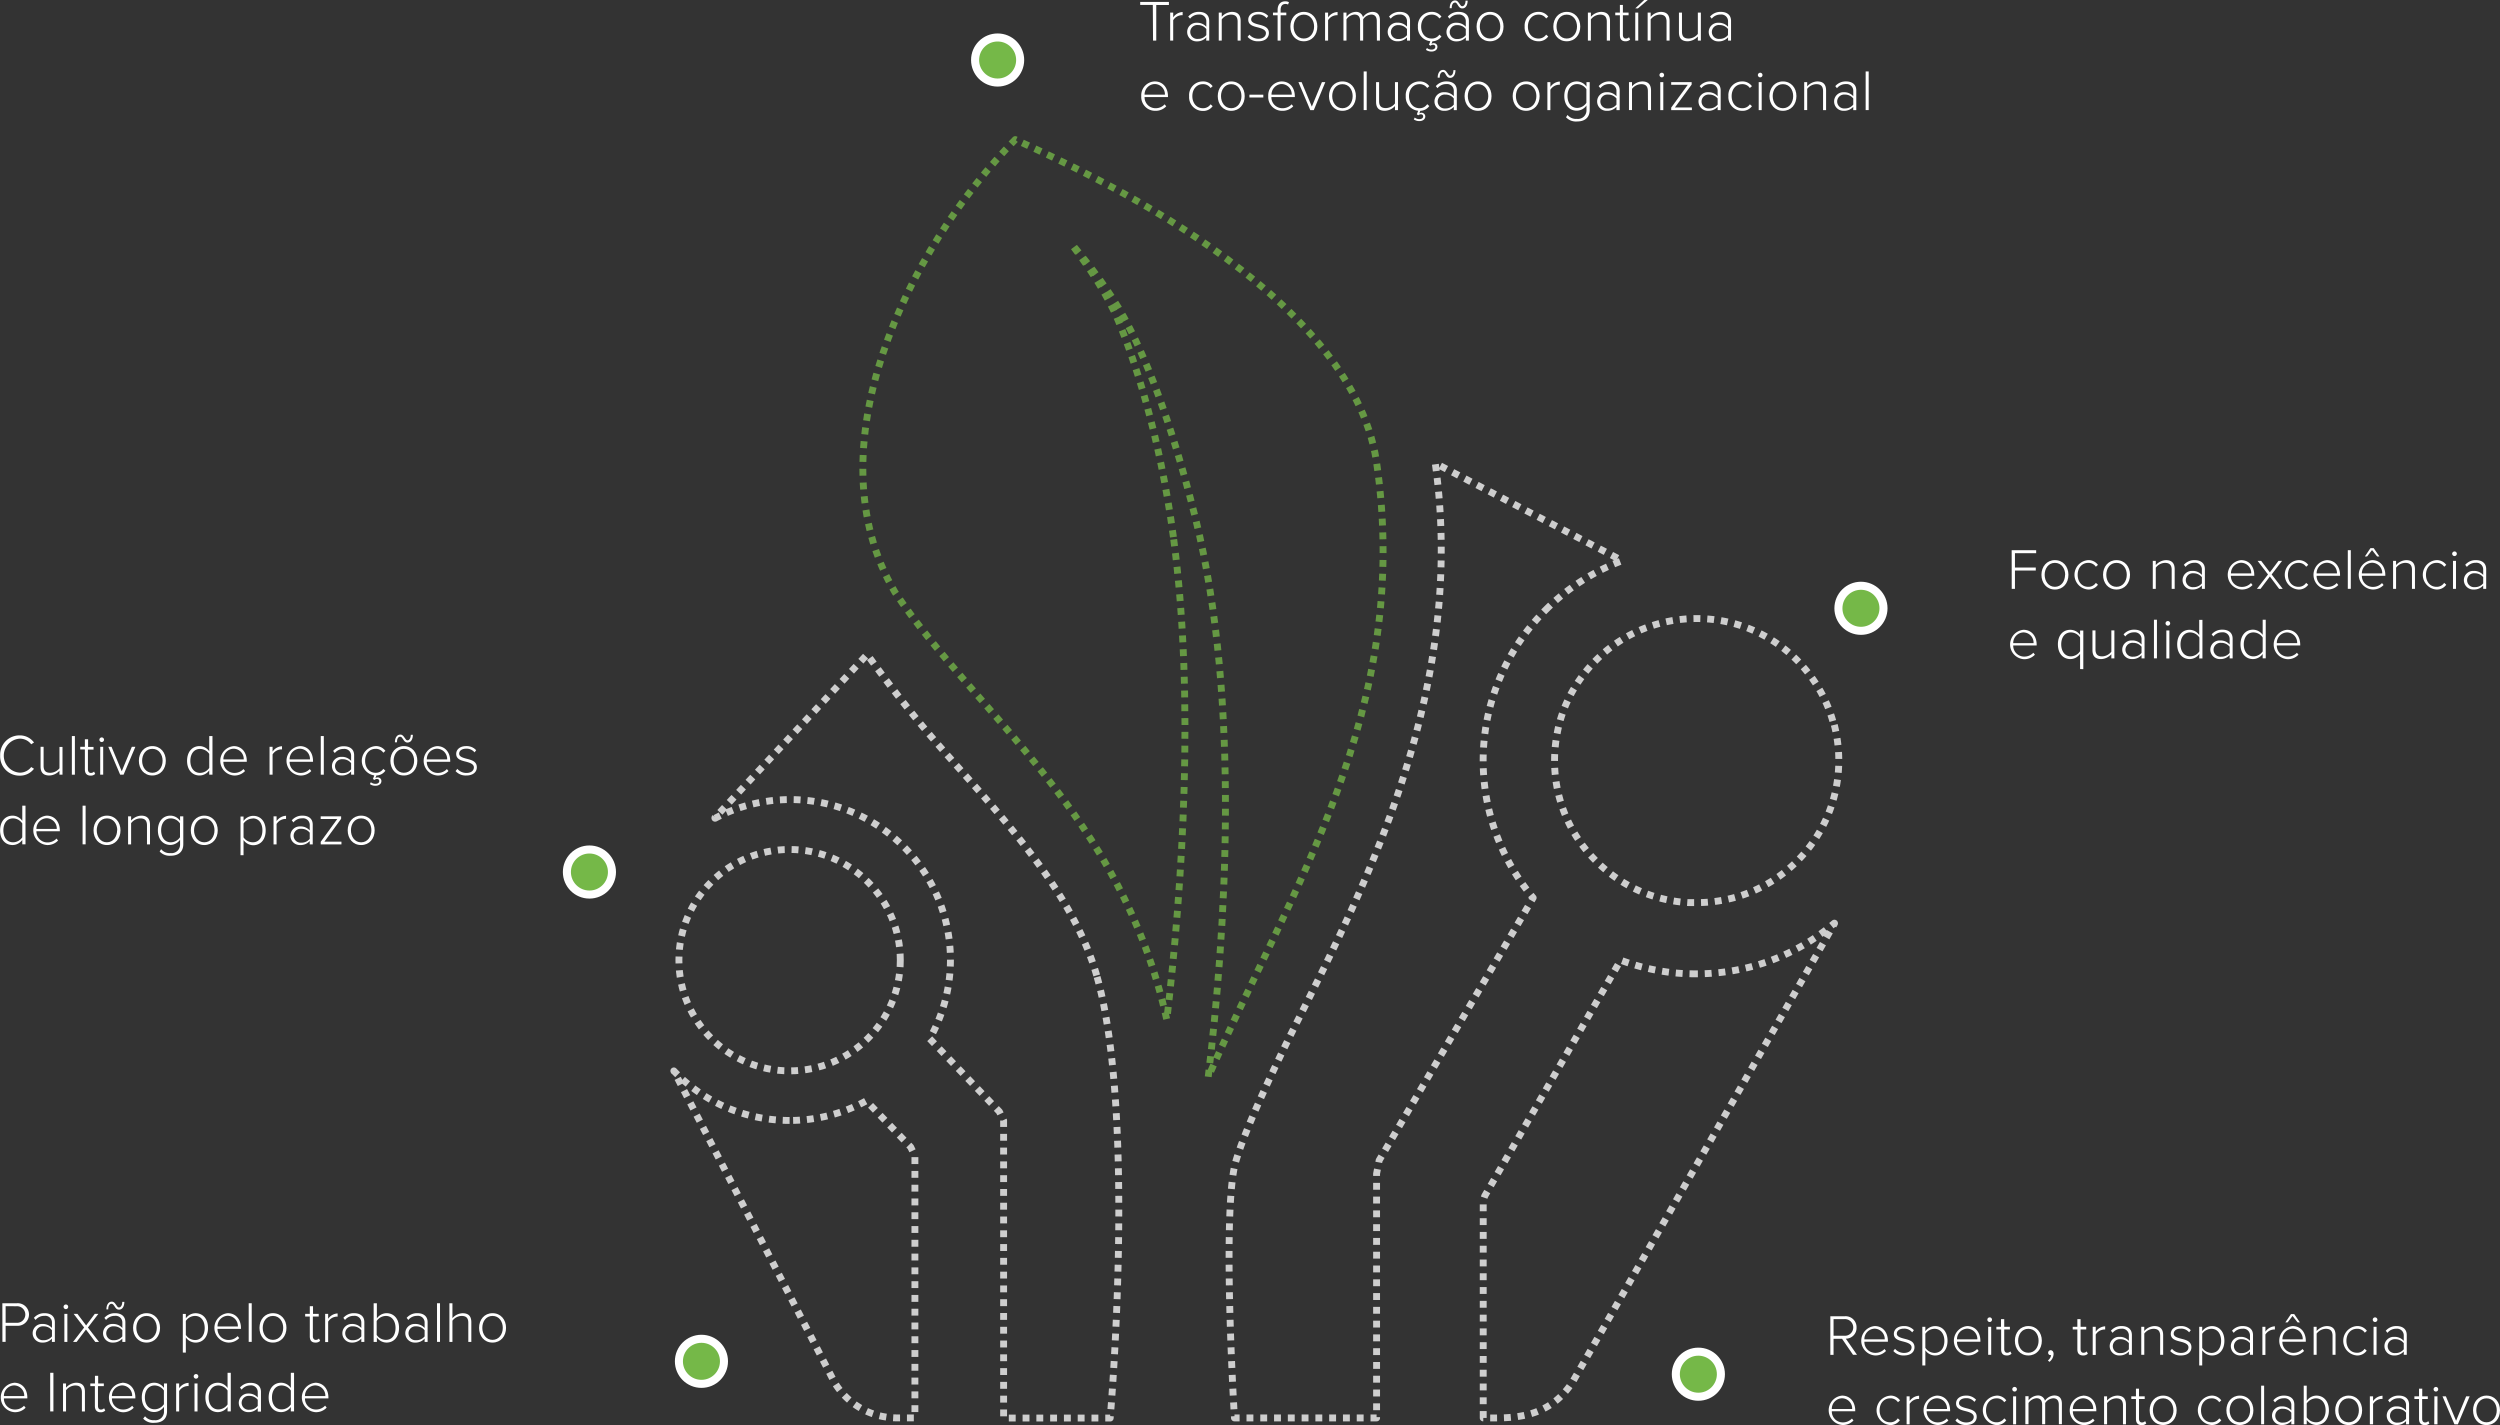 <svg xmlns="http://www.w3.org/2000/svg" viewBox="0 0 776.47 442.59"><rect x="0" y="0" width="776.47" height="442.59" fill="#333333" stroke="none"/><defs><style>.cls-1{fill:#fff;}.cls-2{fill:#75b848;stroke-miterlimit:10;stroke-width:2.5px;}.cls-2,.cls-4{stroke:#fff;}.cls-3{opacity:0.76;}.cls-4,.cls-5{fill:none;stroke-linejoin:round;stroke-width:2.14px;stroke-dasharray:2.14;}.cls-5{stroke:#75b848;}</style></defs><g id="Camada_2" data-name="Camada 2"><g id="Conteúdo"><path class="cls-1" d="M1.68,407.16h4.5a3.51,3.51,0,1,1,0,7H2.7v5h-1Zm4.39.93H2.7v5.15H6.07a2.58,2.58,0,1,0,0-5.15Z" transform="translate(-0.95 -2.39)"/><path class="cls-1" d="M17.09,418.14a3.79,3.79,0,0,1-3,1.24,2.91,2.91,0,0,1-3-2.9,2.87,2.87,0,0,1,3-2.88,3.8,3.8,0,0,1,3,1.24v-1.76a2.07,2.07,0,0,0-2.34-2A3.39,3.39,0,0,0,12,412.36l-.52-.65a4.21,4.21,0,0,1,3.34-1.46c1.77,0,3.17.85,3.17,2.79v6.13h-.93Zm0-2.59a3.25,3.25,0,0,0-2.63-1.21,2.16,2.16,0,1,0,0,4.3,3.26,3.26,0,0,0,2.63-1.18Z" transform="translate(-0.95 -2.39)"/><path class="cls-1" d="M20.69,408.27a.72.72,0,0,1,1.44,0,.72.72,0,0,1-1.44,0Zm.25,2.2h.93v8.7h-.93Z" transform="translate(-0.95 -2.39)"/><path class="cls-1" d="M27.65,415.33l-2.9,3.84H23.64l3.44-4.47-3.25-4.23H25l2.7,3.58,2.68-3.58h1.12l-3.24,4.23,3.44,4.47H30.53Z" transform="translate(-0.95 -2.39)"/><path class="cls-1" d="M38.94,418.14A3.78,3.78,0,0,1,36,419.38a2.91,2.91,0,0,1-3.05-2.9A2.88,2.88,0,0,1,36,413.6a3.79,3.79,0,0,1,2.95,1.24v-1.76a2.07,2.07,0,0,0-2.34-2,3.39,3.39,0,0,0-2.72,1.28l-.52-.65a4.23,4.23,0,0,1,3.35-1.46c1.76,0,3.17.85,3.17,2.79v6.13h-.94Zm0-2.59a3.25,3.25,0,0,0-2.63-1.21,2.16,2.16,0,1,0,0,4.3,3.26,3.26,0,0,0,2.63-1.18Zm-3.37-8.21c-.54,0-1,.52-1,1.74H34c0-1.35.59-2.41,1.67-2.41.72,0,1,.54,1.35,1s.47.8.9.8,1-.53,1-1.73h.65c0,1.35-.58,2.41-1.66,2.41-.76,0-1.06-.54-1.37-1S36,407.34,35.57,407.34Z" transform="translate(-0.95 -2.39)"/><path class="cls-1" d="M42.28,414.81c0-2.54,1.64-4.56,4.18-4.56s4.2,2,4.2,4.56-1.62,4.57-4.2,4.57S42.28,417.35,42.28,414.81Zm7.37,0c0-1.93-1.13-3.71-3.19-3.71s-3.17,1.78-3.17,3.71,1.16,3.73,3.17,3.73S49.65,416.75,49.65,414.81Z" transform="translate(-0.95 -2.39)"/><path class="cls-1" d="M57.73,422.48v-12h.94v1.37a3.73,3.73,0,0,1,3-1.59c2.32,0,3.89,1.77,3.89,4.56s-1.57,4.57-3.89,4.57a3.71,3.71,0,0,1-3-1.62v4.72Zm3.8-11.38a3.49,3.49,0,0,0-2.86,1.55V417a3.53,3.53,0,0,0,2.86,1.59c1.94,0,3-1.62,3-3.73S63.47,411.1,61.53,411.1Z" transform="translate(-0.95 -2.39)"/><path class="cls-1" d="M71.68,410.25c2.65,0,4.11,2.11,4.11,4.61v.26H68.51a3.38,3.38,0,0,0,3.4,3.45,3.84,3.84,0,0,0,2.85-1.2l.49.61a4.51,4.51,0,0,1-3.41,1.4,4.58,4.58,0,0,1-.16-9.13Zm-3.17,4.13h6.32a3.19,3.19,0,0,0-3.17-3.32A3.27,3.27,0,0,0,68.51,414.38Z" transform="translate(-0.95 -2.39)"/><path class="cls-1" d="M78.19,407.16h.94v12h-.94Z" transform="translate(-0.95 -2.39)"/><path class="cls-1" d="M81.54,414.81c0-2.54,1.64-4.56,4.18-4.56s4.2,2,4.2,4.56-1.63,4.57-4.2,4.57S81.54,417.35,81.54,414.81Zm7.37,0c0-1.93-1.14-3.71-3.19-3.71s-3.17,1.78-3.17,3.71,1.15,3.73,3.17,3.73S88.91,416.75,88.91,414.81Z" transform="translate(-0.95 -2.39)"/><path class="cls-1" d="M97.17,417.49V411.3H95.73v-.83h1.44v-2.38h1v2.38h1.77v.83H98.12v6.05c0,.7.29,1.19.9,1.19a1.32,1.32,0,0,0,1-.42l.36.72a1.91,1.91,0,0,1-1.47.54C97.73,419.38,97.17,418.68,97.17,417.49Z" transform="translate(-0.95 -2.39)"/><path class="cls-1" d="M101.94,410.47h.93V412a3.74,3.74,0,0,1,2.94-1.67v1a1.79,1.79,0,0,0-.47,0,3.32,3.32,0,0,0-2.47,1.55v6.34h-.93Z" transform="translate(-0.95 -2.39)"/><path class="cls-1" d="M113.17,418.14a3.77,3.77,0,0,1-3,1.24,2.89,2.89,0,1,1,0-5.78,3.79,3.79,0,0,1,3,1.24v-1.76a2.07,2.07,0,0,0-2.34-2,3.39,3.39,0,0,0-2.72,1.28l-.52-.65a4.23,4.23,0,0,1,3.35-1.46c1.76,0,3.17.85,3.17,2.79v6.13h-.94Zm0-2.59a3.24,3.24,0,0,0-2.63-1.21,2.16,2.16,0,1,0,0,4.3,3.24,3.24,0,0,0,2.63-1.18Z" transform="translate(-0.95 -2.39)"/><path class="cls-1" d="M117,407.16H118v4.71a3.71,3.71,0,0,1,3-1.62c2.33,0,3.89,1.82,3.89,4.58s-1.58,4.55-3.89,4.55a3.7,3.7,0,0,1-3-1.6v1.39H117Zm3.8,11.38c2,0,3-1.61,3-3.71s-1.09-3.73-3-3.73a3.54,3.54,0,0,0-2.86,1.58V417A3.49,3.49,0,0,0,120.82,418.54Z" transform="translate(-0.95 -2.39)"/><path class="cls-1" d="M132.83,418.14a3.79,3.79,0,0,1-3,1.24,2.91,2.91,0,0,1-3-2.9,2.87,2.87,0,0,1,3-2.88,3.8,3.8,0,0,1,3,1.24v-1.76a2.07,2.07,0,0,0-2.34-2,3.39,3.39,0,0,0-2.72,1.28l-.52-.65a4.21,4.21,0,0,1,3.34-1.46c1.77,0,3.17.85,3.17,2.79v6.13h-.93Zm0-2.59a3.25,3.25,0,0,0-2.63-1.21,2.16,2.16,0,1,0,0,4.3,3.26,3.26,0,0,0,2.63-1.18Z" transform="translate(-0.95 -2.39)"/><path class="cls-1" d="M136.68,407.16h.93v12h-.93Z" transform="translate(-0.95 -2.39)"/><path class="cls-1" d="M146.4,413.24c0-1.67-.85-2.14-2.11-2.14a3.71,3.71,0,0,0-2.82,1.49v6.58h-.94v-12h.94v4.62a4.42,4.42,0,0,1,3.13-1.53c1.76,0,2.74.83,2.74,2.79v6.13h-.94Z" transform="translate(-0.95 -2.39)"/><path class="cls-1" d="M149.74,414.81c0-2.54,1.64-4.56,4.18-4.56s4.2,2,4.2,4.56-1.62,4.57-4.2,4.57S149.74,417.35,149.74,414.81Zm7.37,0c0-1.93-1.13-3.71-3.19-3.71s-3.17,1.78-3.17,3.71,1.16,3.73,3.17,3.73S157.11,416.75,157.11,414.81Z" transform="translate(-0.95 -2.39)"/><path class="cls-1" d="M5.33,431.85c2.65,0,4.11,2.11,4.11,4.61v.25H2.16a3.39,3.39,0,0,0,3.41,3.46A3.8,3.8,0,0,0,8.41,439l.49.62A4.51,4.51,0,0,1,5.49,441a4.58,4.58,0,0,1-.16-9.13ZM2.16,436H8.48a3.19,3.19,0,0,0-3.17-3.32A3.27,3.27,0,0,0,2.16,436Z" transform="translate(-0.95 -2.39)"/><path class="cls-1" d="M16.54,428.76h1v12h-1Z" transform="translate(-0.95 -2.39)"/><path class="cls-1" d="M26.39,434.88c0-1.68-.84-2.18-2.1-2.18a3.73,3.73,0,0,0-2.83,1.49v6.58h-.94v-8.7h.94v1.31a4.42,4.42,0,0,1,3.13-1.53c1.77,0,2.74.87,2.74,2.83v6.09h-.94Z" transform="translate(-0.95 -2.39)"/><path class="cls-1" d="M30.42,439.09V432.9H29v-.83h1.44v-2.38h1v2.38h1.76v.83H31.38V439c0,.7.28,1.19.9,1.19a1.35,1.35,0,0,0,1-.42l.36.72a1.94,1.94,0,0,1-1.48.54C31,441,30.42,440.28,30.42,439.09Z" transform="translate(-0.95 -2.39)"/><path class="cls-1" d="M38.88,431.85c2.65,0,4.11,2.11,4.11,4.61v.25H35.71a3.39,3.39,0,0,0,3.41,3.46A3.79,3.79,0,0,0,42,439l.49.62a4.49,4.49,0,0,1-3.4,1.4,4.58,4.58,0,0,1-.17-9.13ZM35.71,436H42a3.18,3.18,0,0,0-3.16-3.32A3.28,3.28,0,0,0,35.71,436Z" transform="translate(-0.95 -2.39)"/><path class="cls-1" d="M46,442.26a3.32,3.32,0,0,0,2.88,1.22,2.65,2.65,0,0,0,3-2.79v-1.36a3.77,3.77,0,0,1-3,1.62c-2.3,0-3.89-1.75-3.89-4.54s1.59-4.56,3.89-4.56a3.69,3.69,0,0,1,3,1.62v-1.4h.95v8.61c0,2.66-1.8,3.61-3.92,3.61A4.17,4.17,0,0,1,45.42,443Zm5.85-8A3.52,3.52,0,0,0,49,432.7c-1.93,0-3.05,1.6-3.05,3.71S47,440.1,49,440.1a3.51,3.51,0,0,0,2.86-1.59Z" transform="translate(-0.95 -2.39)"/><path class="cls-1" d="M55.66,432.07h.93v1.49a3.74,3.74,0,0,1,2.94-1.67v1a1.79,1.79,0,0,0-.47,0,3.32,3.32,0,0,0-2.47,1.55v6.34h-.93Z" transform="translate(-0.95 -2.39)"/><path class="cls-1" d="M61.11,429.87a.74.74,0,0,1,.72-.72.72.72,0,1,1-.72.72Zm.25,2.2h.94v8.7h-.94Z" transform="translate(-0.95 -2.39)"/><path class="cls-1" d="M71.63,439.38a3.72,3.72,0,0,1-3,1.6c-2.3,0-3.89-1.76-3.89-4.55s1.59-4.58,3.89-4.58a3.71,3.71,0,0,1,3,1.62v-4.71h1v12h-1Zm0-5.1a3.5,3.5,0,0,0-2.87-1.58c-1.92,0-3,1.62-3,3.73s1.12,3.71,3,3.71a3.5,3.5,0,0,0,2.87-1.55Z" transform="translate(-0.95 -2.39)"/><path class="cls-1" d="M81,439.74a3.77,3.77,0,0,1-3,1.24,2.89,2.89,0,1,1,0-5.78,3.77,3.77,0,0,1,3,1.24v-1.76a2.07,2.07,0,0,0-2.34-2A3.39,3.39,0,0,0,76,434l-.52-.65a4.23,4.23,0,0,1,3.35-1.46c1.76,0,3.17.85,3.17,2.79v6.13H81Zm0-2.59a3.24,3.24,0,0,0-2.63-1.21,2.16,2.16,0,1,0,0,4.3A3.22,3.22,0,0,0,81,439.05Z" transform="translate(-0.95 -2.39)"/><path class="cls-1" d="M91.28,439.38a3.7,3.7,0,0,1-3,1.6c-2.31,0-3.89-1.76-3.89-4.55s1.58-4.58,3.89-4.58a3.68,3.68,0,0,1,3,1.62v-4.71h1v12h-1Zm0-5.1a3.48,3.48,0,0,0-2.86-1.58c-1.93,0-3,1.62-3,3.73s1.11,3.71,3,3.71a3.48,3.48,0,0,0,2.86-1.55Z" transform="translate(-0.95 -2.39)"/><path class="cls-1" d="M98.84,431.85c2.65,0,4.11,2.11,4.11,4.61v.25H95.67a3.39,3.39,0,0,0,3.41,3.46,3.8,3.8,0,0,0,2.84-1.21l.49.62A4.51,4.51,0,0,1,99,441a4.58,4.58,0,0,1-.16-9.13ZM95.67,436H102a3.19,3.19,0,0,0-3.17-3.32A3.27,3.27,0,0,0,95.67,436Z" transform="translate(-0.95 -2.39)"/><path class="cls-1" d="M625.75,173.27h7.61v.93h-6.59v4.45h6.47v.94h-6.47v5.69h-1Z" transform="translate(-0.95 -2.39)"/><path class="cls-1" d="M635,180.92c0-2.54,1.64-4.56,4.18-4.56s4.2,2,4.2,4.56-1.62,4.57-4.2,4.57S635,183.46,635,180.92Zm7.37,0c0-1.93-1.14-3.71-3.19-3.71S636,179,636,180.92s1.15,3.73,3.17,3.73S642.33,182.86,642.33,180.92Z" transform="translate(-0.95 -2.39)"/><path class="cls-1" d="M649.47,176.36a3.59,3.59,0,0,1,3.08,1.48l-.65.58a2.73,2.73,0,0,0-2.37-1.21c-2,0-3.28,1.62-3.28,3.71s1.24,3.73,3.28,3.73a2.75,2.75,0,0,0,2.37-1.23l.65.58a3.54,3.54,0,0,1-3.08,1.49,4.58,4.58,0,0,1,0-9.13Z" transform="translate(-0.95 -2.39)"/><path class="cls-1" d="M654.13,180.92c0-2.54,1.64-4.56,4.18-4.56s4.2,2,4.2,4.56-1.62,4.57-4.2,4.57S654.13,183.46,654.13,180.92Zm7.37,0c0-1.93-1.14-3.71-3.19-3.71s-3.17,1.78-3.17,3.71,1.15,3.73,3.17,3.73S661.5,182.86,661.5,180.92Z" transform="translate(-0.95 -2.39)"/><path class="cls-1" d="M675.45,179.39c0-1.68-.85-2.18-2.11-2.18a3.72,3.72,0,0,0-2.83,1.5v6.57h-.93v-8.7h.93v1.32a4.42,4.42,0,0,1,3.14-1.54c1.76,0,2.73.87,2.73,2.83v6.09h-.93Z" transform="translate(-0.95 -2.39)"/><path class="cls-1" d="M684.83,184.25a3.79,3.79,0,0,1-3,1.24,2.91,2.91,0,0,1-3-2.9,2.87,2.87,0,0,1,3-2.88,3.77,3.77,0,0,1,3,1.25v-1.77a2.08,2.08,0,0,0-2.35-2,3.37,3.37,0,0,0-2.71,1.28l-.53-.65a4.23,4.23,0,0,1,3.35-1.46c1.77,0,3.17.85,3.17,2.8v6.12h-.93Zm0-2.59a3.29,3.29,0,0,0-2.63-1.21,2.16,2.16,0,1,0,0,4.3,3.27,3.27,0,0,0,2.63-1.18Z" transform="translate(-0.95 -2.39)"/><path class="cls-1" d="M697,176.36c2.65,0,4.1,2.11,4.1,4.61v.26h-7.27a3.38,3.38,0,0,0,3.4,3.45,3.84,3.84,0,0,0,2.85-1.2l.48.61a4.47,4.47,0,0,1-3.4,1.4,4.58,4.58,0,0,1-.16-9.13Zm-3.17,4.13h6.32a3.19,3.19,0,0,0-3.17-3.32A3.28,3.28,0,0,0,693.86,180.49Z" transform="translate(-0.95 -2.39)"/><path class="cls-1" d="M705.94,181.44l-2.9,3.84h-1.12l3.44-4.47-3.24-4.23h1.12l2.7,3.58,2.68-3.58h1.12l-3.24,4.23,3.44,4.47h-1.12Z" transform="translate(-0.95 -2.39)"/><path class="cls-1" d="M714.78,176.36a3.61,3.61,0,0,1,3.08,1.48l-.65.58a2.74,2.74,0,0,0-2.38-1.21c-2,0-3.27,1.62-3.27,3.71s1.24,3.73,3.27,3.73a2.76,2.76,0,0,0,2.38-1.23l.65.58a3.57,3.57,0,0,1-3.08,1.49,4.58,4.58,0,0,1,0-9.13Z" transform="translate(-0.95 -2.39)"/><path class="cls-1" d="M723.63,176.36c2.65,0,4.11,2.11,4.11,4.61v.26h-7.28a3.39,3.39,0,0,0,3.41,3.45,3.81,3.81,0,0,0,2.84-1.2l.49.61a4.49,4.49,0,0,1-3.4,1.4,4.58,4.58,0,0,1-.17-9.13Zm-3.17,4.13h6.32a3.18,3.18,0,0,0-3.16-3.32A3.29,3.29,0,0,0,720.46,180.49Z" transform="translate(-0.95 -2.39)"/><path class="cls-1" d="M730.15,173.27h.93v12h-.93Z" transform="translate(-0.95 -2.39)"/><path class="cls-1" d="M737.69,176.36c2.65,0,4.11,2.11,4.11,4.61v.26h-7.28a3.39,3.39,0,0,0,3.41,3.45,3.83,3.83,0,0,0,2.84-1.2l.49.61a4.51,4.51,0,0,1-3.41,1.4,4.58,4.58,0,0,1-.16-9.13Zm-3.17,4.13h6.32a3.19,3.19,0,0,0-3.17-3.32A3.28,3.28,0,0,0,734.52,180.49Zm3.15-7.26-1.53,2h-.7l1.75-2.6h1l1.78,2.6h-.72Z" transform="translate(-0.95 -2.39)"/><path class="cls-1" d="M750.08,179.39c0-1.68-.85-2.18-2.11-2.18a3.71,3.71,0,0,0-2.83,1.5v6.57h-.93v-8.7h.93v1.32a4.41,4.41,0,0,1,3.13-1.54c1.77,0,2.74.87,2.74,2.83v6.09h-.93Z" transform="translate(-0.95 -2.39)"/><path class="cls-1" d="M757.65,176.36a3.59,3.59,0,0,1,3.08,1.48l-.65.58a2.73,2.73,0,0,0-2.37-1.21c-2,0-3.28,1.62-3.28,3.71s1.24,3.73,3.28,3.73a2.75,2.75,0,0,0,2.37-1.23l.65.58a3.54,3.54,0,0,1-3.08,1.49,4.58,4.58,0,0,1,0-9.13Z" transform="translate(-0.95 -2.39)"/><path class="cls-1" d="M762.56,174.38a.75.75,0,0,1,.73-.72.72.72,0,1,1,0,1.44A.74.74,0,0,1,762.56,174.38Zm.26,2.2h.93v8.7h-.93Z" transform="translate(-0.95 -2.39)"/><path class="cls-1" d="M772.2,184.25a3.79,3.79,0,0,1-3,1.24,2.91,2.91,0,0,1-3-2.9,2.87,2.87,0,0,1,3-2.88,3.77,3.77,0,0,1,3,1.25v-1.77a2.08,2.08,0,0,0-2.34-2,3.39,3.39,0,0,0-2.72,1.28l-.53-.65a4.25,4.25,0,0,1,3.35-1.46c1.77,0,3.17.85,3.17,2.8v6.12h-.93Zm0-2.59a3.29,3.29,0,0,0-2.63-1.21,2.16,2.16,0,1,0,0,4.3,3.27,3.27,0,0,0,2.63-1.18Z" transform="translate(-0.95 -2.39)"/><path class="cls-1" d="M629.4,198c2.65,0,4.11,2.11,4.11,4.61v.26h-7.28a3.39,3.39,0,0,0,3.41,3.45,3.81,3.81,0,0,0,2.84-1.2l.49.61a4.49,4.49,0,0,1-3.41,1.4,4.58,4.58,0,0,1-.16-9.13Zm-3.17,4.13h6.32a3.18,3.18,0,0,0-3.16-3.32A3.29,3.29,0,0,0,626.23,202.09Z" transform="translate(-0.95 -2.39)"/><path class="cls-1" d="M647,210.19v-4.72a3.68,3.68,0,0,1-3,1.62c-2.33,0-3.89-1.8-3.89-4.57S641.64,198,644,198a3.74,3.74,0,0,1,3,1.59v-1.37h1v12Zm0-9.83a3.51,3.51,0,0,0-2.86-1.55c-1.93,0-3,1.6-3,3.71s1.12,3.73,3,3.73a3.54,3.54,0,0,0,2.86-1.59Z" transform="translate(-0.95 -2.39)"/><path class="cls-1" d="M656.71,205.6a4.41,4.41,0,0,1-3.13,1.49c-1.79,0-2.74-.83-2.74-2.79v-6.12h.94v5.91c0,1.69.84,2.16,2.1,2.16a3.78,3.78,0,0,0,2.83-1.44v-6.63h.94v8.7h-.94Z" transform="translate(-0.95 -2.39)"/><path class="cls-1" d="M666.09,205.85a3.79,3.79,0,0,1-3,1.24,2.91,2.91,0,0,1-3-2.9,2.87,2.87,0,0,1,3-2.88,3.77,3.77,0,0,1,3,1.25v-1.77a2.08,2.08,0,0,0-2.34-2,3.39,3.39,0,0,0-2.72,1.28l-.52-.65a4.21,4.21,0,0,1,3.34-1.46c1.77,0,3.17.85,3.17,2.79v6.13h-.93Zm0-2.59a3.28,3.28,0,0,0-2.63-1.21,2.16,2.16,0,1,0,0,4.3,3.26,3.26,0,0,0,2.63-1.18Z" transform="translate(-0.95 -2.39)"/><path class="cls-1" d="M669.94,194.87h.93v12h-.93Z" transform="translate(-0.95 -2.39)"/><path class="cls-1" d="M673.54,196a.72.72,0,0,1,1.44,0,.72.72,0,1,1-1.44,0Zm.25,2.2h.94v8.7h-.94Z" transform="translate(-0.95 -2.39)"/><path class="cls-1" d="M684.05,205.49a3.7,3.7,0,0,1-3,1.6c-2.31,0-3.89-1.76-3.89-4.55S678.72,198,681,198a3.68,3.68,0,0,1,3,1.62v-4.71h1v12h-1Zm0-5.09a3.46,3.46,0,0,0-2.86-1.59c-1.93,0-3,1.62-3,3.73s1.11,3.71,3,3.71a3.48,3.48,0,0,0,2.86-1.55Z" transform="translate(-0.95 -2.39)"/><path class="cls-1" d="M693.45,205.85a3.79,3.79,0,0,1-3,1.24,2.91,2.91,0,0,1-3-2.9,2.87,2.87,0,0,1,3-2.88,3.77,3.77,0,0,1,3,1.25v-1.77a2.08,2.08,0,0,0-2.34-2,3.39,3.39,0,0,0-2.72,1.28l-.53-.65a4.25,4.25,0,0,1,3.35-1.46c1.77,0,3.17.85,3.17,2.79v6.13h-.93Zm0-2.59a3.29,3.29,0,0,0-2.63-1.21,2.16,2.16,0,1,0,0,4.3,3.27,3.27,0,0,0,2.63-1.18Z" transform="translate(-0.95 -2.39)"/><path class="cls-1" d="M703.71,205.49a3.72,3.72,0,0,1-3,1.6c-2.3,0-3.89-1.76-3.89-4.55s1.59-4.58,3.89-4.58a3.71,3.71,0,0,1,3,1.62v-4.71h.95v12h-.95Zm0-5.09a3.48,3.48,0,0,0-2.87-1.59c-1.92,0-3,1.62-3,3.73s1.12,3.71,3,3.71a3.5,3.5,0,0,0,2.87-1.55Z" transform="translate(-0.95 -2.39)"/><path class="cls-1" d="M711.27,198c2.64,0,4.1,2.11,4.1,4.61v.26H708.1a3.38,3.38,0,0,0,3.4,3.45,3.84,3.84,0,0,0,2.85-1.2l.48.61a4.47,4.47,0,0,1-3.4,1.4,4.58,4.58,0,0,1-.16-9.13Zm-3.17,4.13h6.32a3.19,3.19,0,0,0-3.17-3.32A3.28,3.28,0,0,0,708.1,202.09Z" transform="translate(-0.95 -2.39)"/><path class="cls-1" d="M573.07,418.2h-2.64v5h-1v-12h4.49a3.4,3.4,0,0,1,3.65,3.51,3.32,3.32,0,0,1-3.33,3.46l3.47,5h-1.24Zm.72-6.11h-3.36v5.17h3.36a2.59,2.59,0,1,0,0-5.17Z" transform="translate(-0.95 -2.39)"/><path class="cls-1" d="M583.21,414.25c2.64,0,4.1,2.11,4.1,4.61v.26H580a3.38,3.38,0,0,0,3.4,3.45,3.84,3.84,0,0,0,2.85-1.2l.48.61a4.47,4.47,0,0,1-3.4,1.4,4.58,4.58,0,0,1-.16-9.13ZM580,418.38h6.32a3.19,3.19,0,0,0-3.17-3.32A3.28,3.28,0,0,0,580,418.38Z" transform="translate(-0.95 -2.39)"/><path class="cls-1" d="M589.52,421.31a3.64,3.64,0,0,0,2.81,1.28c1.46,0,2.33-.72,2.33-1.73s-1.19-1.44-2.43-1.76c-1.46-.36-3.07-.74-3.07-2.43,0-1.34,1.14-2.42,3.1-2.42a4,4,0,0,1,3.12,1.28l-.53.67a3.14,3.14,0,0,0-2.59-1.15c-1.35,0-2.18.66-2.18,1.56s1.12,1.26,2.33,1.57c1.49.38,3.16.79,3.16,2.65,0,1.4-1.08,2.55-3.25,2.55A4.18,4.18,0,0,1,589,422Z" transform="translate(-0.95 -2.39)"/><path class="cls-1" d="M598,426.48v-12h.94v1.37a3.75,3.75,0,0,1,3-1.59c2.32,0,3.89,1.77,3.89,4.56s-1.57,4.57-3.89,4.57a3.71,3.71,0,0,1-3-1.62v4.72Zm3.8-11.38a3.52,3.52,0,0,0-2.86,1.55V421a3.56,3.56,0,0,0,2.86,1.59c2,0,3.05-1.62,3.05-3.73S603.73,415.1,601.78,415.1Z" transform="translate(-0.95 -2.39)"/><path class="cls-1" d="M611.94,414.25c2.64,0,4.1,2.11,4.1,4.61v.26h-7.27a3.38,3.38,0,0,0,3.4,3.45,3.84,3.84,0,0,0,2.85-1.2l.48.61a4.47,4.47,0,0,1-3.4,1.4,4.58,4.58,0,0,1-.16-9.13Zm-3.17,4.13h6.32a3.19,3.19,0,0,0-3.17-3.32A3.28,3.28,0,0,0,608.77,418.38Z" transform="translate(-0.95 -2.39)"/><path class="cls-1" d="M618.2,412.27a.72.72,0,0,1,1.44,0,.72.72,0,1,1-1.44,0Zm.25,2.2h.94v8.7h-.94Z" transform="translate(-0.95 -2.39)"/><path class="cls-1" d="M622.48,421.49V415.3H621v-.83h1.44v-2.38h1v2.38h1.76v.83h-1.76v6.05c0,.7.29,1.19.9,1.19a1.35,1.35,0,0,0,1-.42l.36.72a1.94,1.94,0,0,1-1.48.54C623,423.38,622.48,422.68,622.48,421.49Z" transform="translate(-0.95 -2.39)"/><path class="cls-1" d="M626.75,418.81c0-2.54,1.64-4.56,4.18-4.56s4.19,2,4.19,4.56-1.62,4.57-4.19,4.57S626.75,421.35,626.75,418.81Zm7.36,0c0-1.93-1.13-3.71-3.18-3.71s-3.17,1.78-3.17,3.71,1.15,3.73,3.17,3.73S634.11,420.75,634.11,418.81Z" transform="translate(-0.95 -2.39)"/><path class="cls-1" d="M637,424.93a2.45,2.45,0,0,0,1-1.65h-.18a.72.72,0,0,1-.74-.75.78.78,0,0,1,.77-.78c.49,0,.92.42.92,1.16a3.18,3.18,0,0,1-1.29,2.46Z" transform="translate(-0.95 -2.39)"/><path class="cls-1" d="M646.15,421.49V415.3h-1.44v-.83h1.44v-2.38h1v2.38h1.76v.83h-1.76v6.05c0,.7.28,1.19.9,1.19a1.35,1.35,0,0,0,1-.42l.36.72a1.94,1.94,0,0,1-1.48.54C646.71,423.38,646.15,422.68,646.15,421.49Z" transform="translate(-0.95 -2.39)"/><path class="cls-1" d="M650.92,414.47h.94V416a3.74,3.74,0,0,1,2.93-1.67v1a1.79,1.79,0,0,0-.47,0,3.29,3.29,0,0,0-2.46,1.55v6.34h-.94Z" transform="translate(-0.95 -2.39)"/><path class="cls-1" d="M662.15,422.14a3.76,3.76,0,0,1-2.95,1.24,2.91,2.91,0,0,1-3-2.9,2.87,2.87,0,0,1,3-2.88,3.74,3.74,0,0,1,2.95,1.25v-1.77a2.07,2.07,0,0,0-2.34-2,3.37,3.37,0,0,0-2.71,1.28l-.53-.65a4.23,4.23,0,0,1,3.35-1.46c1.77,0,3.17.85,3.17,2.79v6.13h-.94Zm0-2.59a3.26,3.26,0,0,0-2.62-1.21,2.16,2.16,0,1,0,0,4.3,3.24,3.24,0,0,0,2.62-1.18Z" transform="translate(-0.95 -2.39)"/><path class="cls-1" d="M671.87,417.28c0-1.68-.84-2.18-2.1-2.18a3.73,3.73,0,0,0-2.83,1.49v6.58H666v-8.7h.93v1.32a4.4,4.4,0,0,1,3.13-1.54c1.77,0,2.74.87,2.74,2.83v6.09h-.94Z" transform="translate(-0.95 -2.39)"/><path class="cls-1" d="M675.53,421.31a3.61,3.61,0,0,0,2.81,1.28c1.45,0,2.32-.72,2.32-1.73s-1.19-1.44-2.43-1.76c-1.46-.36-3.06-.74-3.06-2.43,0-1.34,1.13-2.42,3.09-2.42a4,4,0,0,1,3.12,1.28l-.52.67a3.16,3.16,0,0,0-2.6-1.15c-1.35,0-2.18.66-2.18,1.56s1.12,1.26,2.33,1.57c1.49.38,3.17.79,3.17,2.65,0,1.4-1.08,2.55-3.26,2.55A4.18,4.18,0,0,1,675,422Z" transform="translate(-0.95 -2.39)"/><path class="cls-1" d="M684,426.48v-12h.93v1.37a3.76,3.76,0,0,1,3-1.59c2.32,0,3.89,1.77,3.89,4.56s-1.57,4.57-3.89,4.57a3.73,3.73,0,0,1-3-1.62v4.72Zm3.8-11.38a3.53,3.53,0,0,0-2.87,1.55V421a3.56,3.56,0,0,0,2.87,1.59c1.94,0,3-1.62,3-3.73S689.73,415.1,687.79,415.1Z" transform="translate(-0.95 -2.39)"/><path class="cls-1" d="M699.77,422.14a3.76,3.76,0,0,1-2.95,1.24,2.91,2.91,0,0,1-3-2.9,2.87,2.87,0,0,1,3-2.88,3.74,3.74,0,0,1,2.95,1.25v-1.77a2.07,2.07,0,0,0-2.34-2,3.37,3.37,0,0,0-2.71,1.28l-.53-.65a4.23,4.23,0,0,1,3.35-1.46c1.77,0,3.17.85,3.17,2.79v6.13h-.94Zm0-2.59a3.26,3.26,0,0,0-2.62-1.21,2.16,2.16,0,1,0,0,4.3,3.24,3.24,0,0,0,2.62-1.18Z" transform="translate(-0.95 -2.39)"/><path class="cls-1" d="M703.62,414.47h.94V416a3.74,3.74,0,0,1,2.94-1.67v1a1.83,1.83,0,0,0-.47,0,3.32,3.32,0,0,0-2.47,1.55v6.34h-.94Z" transform="translate(-0.95 -2.39)"/><path class="cls-1" d="M713,414.25c2.65,0,4.11,2.11,4.11,4.61v.26h-7.28a3.39,3.39,0,0,0,3.41,3.45,3.83,3.83,0,0,0,2.84-1.2l.49.61a4.51,4.51,0,0,1-3.41,1.4,4.58,4.58,0,0,1-.16-9.13Zm-3.17,4.13h6.32a3.19,3.19,0,0,0-3.17-3.32A3.28,3.28,0,0,0,709.85,418.38Zm3.15-7.26-1.53,2h-.7l1.75-2.6h1l1.78,2.6h-.72Z" transform="translate(-0.95 -2.39)"/><path class="cls-1" d="M725.41,417.28c0-1.68-.85-2.18-2.11-2.18a3.73,3.73,0,0,0-2.83,1.49v6.58h-.93v-8.7h.93v1.32a4.4,4.4,0,0,1,3.13-1.54c1.77,0,2.74.87,2.74,2.83v6.09h-.93Z" transform="translate(-0.95 -2.39)"/><path class="cls-1" d="M733,414.25a3.59,3.59,0,0,1,3.08,1.48l-.65.58A2.73,2.73,0,0,0,733,415.1c-2,0-3.28,1.62-3.28,3.71s1.24,3.73,3.28,3.73a2.75,2.75,0,0,0,2.37-1.23l.65.58a3.54,3.54,0,0,1-3.08,1.49,4.58,4.58,0,0,1,0-9.13Z" transform="translate(-0.95 -2.39)"/><path class="cls-1" d="M737.9,412.27a.72.72,0,0,1,1.44,0,.72.72,0,0,1-1.44,0Zm.25,2.2h.93v8.7h-.93Z" transform="translate(-0.95 -2.39)"/><path class="cls-1" d="M747.53,422.14a3.79,3.79,0,0,1-3,1.24,2.91,2.91,0,0,1-3-2.9,2.87,2.87,0,0,1,3-2.88,3.77,3.77,0,0,1,3,1.25v-1.77a2.08,2.08,0,0,0-2.34-2,3.39,3.39,0,0,0-2.72,1.28l-.53-.65a4.25,4.25,0,0,1,3.35-1.46c1.77,0,3.17.85,3.17,2.79v6.13h-.93Zm0-2.59a3.29,3.29,0,0,0-2.63-1.21,2.16,2.16,0,1,0,0,4.3,3.27,3.27,0,0,0,2.63-1.18Z" transform="translate(-0.95 -2.39)"/><path class="cls-1" d="M573.06,435.85c2.64,0,4.1,2.11,4.1,4.61v.26h-7.27a3.38,3.38,0,0,0,3.4,3.45,3.84,3.84,0,0,0,2.85-1.2l.48.61a4.47,4.47,0,0,1-3.4,1.4,4.58,4.58,0,0,1-.16-9.13ZM569.89,440h6.32a3.19,3.19,0,0,0-3.17-3.32A3.27,3.27,0,0,0,569.89,440Z" transform="translate(-0.95 -2.39)"/><path class="cls-1" d="M588,435.85a3.6,3.6,0,0,1,3.08,1.48l-.65.58A2.74,2.74,0,0,0,588,436.7c-2,0-3.27,1.62-3.27,3.71s1.24,3.73,3.27,3.73a2.76,2.76,0,0,0,2.38-1.23l.65.58A3.56,3.56,0,0,1,588,445a4.58,4.58,0,0,1,0-9.13Z" transform="translate(-0.95 -2.39)"/><path class="cls-1" d="M593.12,436.07h.94v1.49a3.74,3.74,0,0,1,2.94-1.67v1a1.83,1.83,0,0,0-.47,0,3.32,3.32,0,0,0-2.47,1.55v6.34h-.94Z" transform="translate(-0.95 -2.39)"/><path class="cls-1" d="M602.52,435.85c2.65,0,4.11,2.11,4.11,4.61v.26h-7.28a3.39,3.39,0,0,0,3.41,3.45,3.83,3.83,0,0,0,2.84-1.2l.49.61a4.51,4.51,0,0,1-3.41,1.4,4.58,4.58,0,0,1-.16-9.13ZM599.35,440h6.32a3.19,3.19,0,0,0-3.17-3.32A3.27,3.27,0,0,0,599.35,440Z" transform="translate(-0.95 -2.39)"/><path class="cls-1" d="M608.84,442.91a3.63,3.63,0,0,0,2.81,1.28c1.45,0,2.32-.72,2.32-1.73s-1.19-1.44-2.43-1.76c-1.46-.36-3.06-.74-3.06-2.43,0-1.34,1.13-2.42,3.09-2.42a4,4,0,0,1,3.12,1.28l-.52.67a3.16,3.16,0,0,0-2.6-1.15c-1.35,0-2.17.66-2.17,1.56s1.11,1.26,2.32,1.57c1.49.38,3.17.79,3.17,2.65,0,1.4-1.08,2.55-3.26,2.55a4.18,4.18,0,0,1-3.35-1.37Z" transform="translate(-0.95 -2.39)"/><path class="cls-1" d="M621,435.85a3.59,3.59,0,0,1,3.08,1.48l-.64.58a2.75,2.75,0,0,0-2.38-1.21c-2,0-3.28,1.62-3.28,3.71s1.24,3.73,3.28,3.73a2.77,2.77,0,0,0,2.38-1.23l.64.58A3.54,3.54,0,0,1,621,445a4.58,4.58,0,0,1,0-9.13Z" transform="translate(-0.95 -2.39)"/><path class="cls-1" d="M625.94,433.87a.72.72,0,1,1,1.44,0,.72.72,0,0,1-1.44,0Zm.25,2.2h.94v8.7h-.94Z" transform="translate(-0.95 -2.39)"/><path class="cls-1" d="M640.39,438.68c0-1.22-.52-2-1.74-2a3.22,3.22,0,0,0-2.49,1.48v6.59h-.95v-6.09c0-1.22-.51-2-1.75-2a3.32,3.32,0,0,0-2.48,1.49v6.58H630v-8.7H631v1.31a3.86,3.86,0,0,1,2.81-1.53,2.18,2.18,0,0,1,2.28,1.64,3.63,3.63,0,0,1,2.88-1.64c1.61,0,2.38.9,2.38,2.65v6.27h-.94Z" transform="translate(-0.95 -2.39)"/><path class="cls-1" d="M647.93,435.85c2.65,0,4.11,2.11,4.11,4.61v.26h-7.28a3.39,3.39,0,0,0,3.41,3.45A3.81,3.81,0,0,0,651,443l.49.61a4.49,4.49,0,0,1-3.4,1.4,4.58,4.58,0,0,1-.17-9.13ZM644.76,440h6.32a3.18,3.18,0,0,0-3.16-3.32A3.28,3.28,0,0,0,644.76,440Z" transform="translate(-0.95 -2.39)"/><path class="cls-1" d="M660.32,438.88c0-1.68-.85-2.18-2.11-2.18a3.75,3.75,0,0,0-2.83,1.49v6.58h-.93v-8.7h.93v1.31a4.45,4.45,0,0,1,3.14-1.53c1.76,0,2.73.87,2.73,2.83v6.09h-.93Z" transform="translate(-0.95 -2.39)"/><path class="cls-1" d="M664.35,443.09V436.9h-1.44v-.83h1.44v-2.38h.95v2.38h1.77v.83H665.3V443c0,.7.29,1.19.9,1.19a1.32,1.32,0,0,0,1-.42l.36.72a1.91,1.91,0,0,1-1.47.54C664.91,445,664.35,444.28,664.35,443.09Z" transform="translate(-0.95 -2.39)"/><path class="cls-1" d="M668.61,440.41c0-2.54,1.64-4.56,4.18-4.56s4.2,2,4.2,4.56-1.62,4.57-4.2,4.57S668.61,443,668.61,440.41Zm7.37,0c0-1.93-1.14-3.71-3.19-3.71s-3.17,1.78-3.17,3.71,1.15,3.73,3.17,3.73S676,442.35,676,440.41Z" transform="translate(-0.95 -2.39)"/><path class="cls-1" d="M687.78,435.85a3.59,3.59,0,0,1,3.08,1.48l-.65.58a2.73,2.73,0,0,0-2.37-1.21c-2,0-3.28,1.62-3.28,3.71s1.24,3.73,3.28,3.73a2.75,2.75,0,0,0,2.37-1.23l.65.58a3.54,3.54,0,0,1-3.08,1.49,4.58,4.58,0,0,1,0-9.13Z" transform="translate(-0.95 -2.39)"/><path class="cls-1" d="M692.44,440.41c0-2.54,1.64-4.56,4.18-4.56s4.2,2,4.2,4.56-1.62,4.57-4.2,4.57S692.44,443,692.44,440.41Zm7.37,0c0-1.93-1.14-3.71-3.19-3.71s-3.17,1.78-3.17,3.71,1.15,3.73,3.17,3.73S699.81,442.35,699.81,440.41Z" transform="translate(-0.95 -2.39)"/><path class="cls-1" d="M703.23,432.76h.93v12h-.93Z" transform="translate(-0.95 -2.39)"/><path class="cls-1" d="M712.61,443.74a3.79,3.79,0,0,1-3,1.24,2.91,2.91,0,0,1-3-2.9,2.87,2.87,0,0,1,3-2.88,3.77,3.77,0,0,1,3,1.25v-1.77a2.07,2.07,0,0,0-2.34-2,3.37,3.37,0,0,0-2.72,1.28l-.53-.65a4.23,4.23,0,0,1,3.35-1.46c1.77,0,3.17.85,3.17,2.79v6.13h-.93Zm0-2.59a3.29,3.29,0,0,0-2.63-1.21,2.16,2.16,0,1,0,0,4.3,3.27,3.27,0,0,0,2.63-1.18Z" transform="translate(-0.95 -2.39)"/><path class="cls-1" d="M716.46,432.76h.93v4.71a3.71,3.71,0,0,1,3-1.62c2.32,0,3.89,1.82,3.89,4.58s-1.59,4.55-3.89,4.55a3.7,3.7,0,0,1-3-1.6v1.39h-.93Zm3.8,11.38c1.94,0,3-1.61,3-3.71s-1.1-3.73-3-3.73a3.58,3.58,0,0,0-2.87,1.58v4.31A3.53,3.53,0,0,0,720.26,444.14Z" transform="translate(-0.95 -2.39)"/><path class="cls-1" d="M726.23,440.41c0-2.54,1.64-4.56,4.18-4.56s4.19,2,4.19,4.56S733,445,730.41,445,726.23,443,726.23,440.41Zm7.36,0c0-1.93-1.13-3.71-3.18-3.71s-3.17,1.78-3.17,3.71,1.15,3.73,3.17,3.73S733.59,442.35,733.59,440.41Z" transform="translate(-0.95 -2.39)"/><path class="cls-1" d="M737,436.07H738v1.49a3.74,3.74,0,0,1,2.93-1.67v1a1.79,1.79,0,0,0-.47,0,3.29,3.29,0,0,0-2.46,1.55v6.34H737Z" transform="translate(-0.95 -2.39)"/><path class="cls-1" d="M748.24,443.74a3.76,3.76,0,0,1-3,1.24,2.91,2.91,0,0,1-3-2.9,2.87,2.87,0,0,1,3-2.88,3.74,3.74,0,0,1,3,1.25v-1.77a2.07,2.07,0,0,0-2.34-2,3.37,3.37,0,0,0-2.71,1.28l-.53-.65a4.23,4.23,0,0,1,3.35-1.46c1.77,0,3.17.85,3.17,2.79v6.13h-.94Zm0-2.59a3.26,3.26,0,0,0-2.62-1.21,2.16,2.16,0,1,0,0,4.3,3.24,3.24,0,0,0,2.62-1.18Z" transform="translate(-0.95 -2.39)"/><path class="cls-1" d="M752.27,443.09V436.9h-1.44v-.83h1.44v-2.38h1v2.38H755v.83h-1.76V443c0,.7.29,1.19.9,1.19a1.35,1.35,0,0,0,1-.42l.36.72A1.91,1.91,0,0,1,754,445C752.83,445,752.27,444.28,752.27,443.09Z" transform="translate(-0.95 -2.39)"/><path class="cls-1" d="M756.79,433.87a.74.74,0,0,1,.72-.72.72.72,0,1,1-.72.72Zm.25,2.2H758v8.7H757Z" transform="translate(-0.95 -2.39)"/><path class="cls-1" d="M759.56,436.07h1.05l3.17,7.6,3.13-7.6H768l-3.67,8.7h-1.06Z" transform="translate(-0.95 -2.39)"/><path class="cls-1" d="M769.05,440.41c0-2.54,1.64-4.56,4.18-4.56s4.19,2,4.19,4.56S775.8,445,773.23,445,769.05,443,769.05,440.41Zm7.36,0c0-1.93-1.13-3.71-3.18-3.71s-3.17,1.78-3.17,3.71,1.15,3.73,3.17,3.73S776.41,442.35,776.41,440.41Z" transform="translate(-0.95 -2.39)"/><path class="cls-1" d="M359,3.92h-3.92V3H364v.94h-3.93V15h-1Z" transform="translate(-0.95 -2.39)"/><path class="cls-1" d="M364.39,6.3h.94V7.79a3.74,3.74,0,0,1,2.93-1.67v1a2.37,2.37,0,0,0-.47,0,3.29,3.29,0,0,0-2.46,1.55V15h-.94Z" transform="translate(-0.95 -2.39)"/><path class="cls-1" d="M375.62,14a3.79,3.79,0,0,1-2.95,1.24,2.91,2.91,0,0,1-3-2.9,2.87,2.87,0,0,1,3-2.88,3.76,3.76,0,0,1,2.95,1.24V8.91a2.07,2.07,0,0,0-2.34-2,3.37,3.37,0,0,0-2.71,1.28L370,7.54a4.23,4.23,0,0,1,3.35-1.46c1.77,0,3.17.85,3.17,2.79V15h-.94Zm0-2.59A3.23,3.23,0,0,0,373,10.17a2.16,2.16,0,1,0,0,4.3,3.22,3.22,0,0,0,2.62-1.19Z" transform="translate(-0.95 -2.39)"/><path class="cls-1" d="M385.34,9.11c0-1.68-.84-2.18-2.1-2.18a3.73,3.73,0,0,0-2.83,1.49V15h-.93V6.3h.93V7.61a4.42,4.42,0,0,1,3.13-1.53c1.77,0,2.74.87,2.74,2.83V15h-.94Z" transform="translate(-0.95 -2.39)"/><path class="cls-1" d="M389,13.14a3.61,3.61,0,0,0,2.81,1.28c1.45,0,2.32-.72,2.32-1.73s-1.19-1.44-2.43-1.77c-1.46-.36-3.06-.73-3.06-2.43,0-1.33,1.13-2.41,3.09-2.41a4,4,0,0,1,3.12,1.28l-.52.67a3.17,3.17,0,0,0-2.6-1.16c-1.35,0-2.18.67-2.18,1.57s1.12,1.26,2.33,1.57c1.49.37,3.17.79,3.17,2.64,0,1.41-1.08,2.56-3.26,2.56a4.18,4.18,0,0,1-3.35-1.37Z" transform="translate(-0.95 -2.39)"/><path class="cls-1" d="M397.76,7.13h-1.44V6.3h1.44V5.5c0-1.71.92-2.7,2.36-2.7a2.38,2.38,0,0,1,1.17.27l-.29.74a1.54,1.54,0,0,0-.79-.19c-1,0-1.51.68-1.51,1.88v.8h1.76v.83H398.7V15h-.94Z" transform="translate(-0.95 -2.39)"/><path class="cls-1" d="M401.72,10.64c0-2.54,1.64-4.56,4.18-4.56s4.2,2,4.2,4.56-1.62,4.57-4.2,4.57S401.72,13.18,401.72,10.64Zm7.37,0c0-1.93-1.14-3.71-3.19-3.71s-3.17,1.78-3.17,3.71,1.15,3.72,3.17,3.72S409.09,12.58,409.09,10.64Z" transform="translate(-0.95 -2.39)"/><path class="cls-1" d="M412.5,6.3h.94V7.79a3.74,3.74,0,0,1,2.94-1.67v1a2.42,2.42,0,0,0-.47,0,3.3,3.3,0,0,0-2.47,1.55V15h-.94Z" transform="translate(-0.95 -2.39)"/><path class="cls-1" d="M428.56,8.91c0-1.23-.52-2-1.74-2a3.24,3.24,0,0,0-2.49,1.47V15h-.95V8.91c0-1.23-.51-2-1.75-2a3.32,3.32,0,0,0-2.48,1.49V15h-.94V6.3h.94V7.61A3.8,3.8,0,0,1,422,6.08a2.17,2.17,0,0,1,2.28,1.64,3.63,3.63,0,0,1,2.88-1.64c1.61,0,2.38.9,2.38,2.65V15h-.94Z" transform="translate(-0.95 -2.39)"/><path class="cls-1" d="M437.94,14A3.8,3.8,0,0,1,435,15.21a2.92,2.92,0,0,1-3.05-2.9A2.88,2.88,0,0,1,435,9.43a3.79,3.79,0,0,1,2.95,1.24V8.91a2.07,2.07,0,0,0-2.34-2,3.39,3.39,0,0,0-2.72,1.28l-.52-.65a4.23,4.23,0,0,1,3.35-1.46c1.76,0,3.17.85,3.17,2.79V15h-.94Zm0-2.59a3.25,3.25,0,0,0-2.63-1.21,2.16,2.16,0,1,0,0,4.3,3.23,3.23,0,0,0,2.63-1.19Z" transform="translate(-0.95 -2.39)"/><path class="cls-1" d="M448,13.14l.65.58a3.51,3.51,0,0,1-2.79,1.49l-.31.81a1.12,1.12,0,0,1,.67-.22,1.11,1.11,0,0,1,1.18,1.14c0,.9-.81,1.46-1.82,1.46a3,3,0,0,1-1.74-.52l.29-.58a2.26,2.26,0,0,0,1.44.5c.63,0,1.17-.29,1.17-.86,0-.38-.24-.65-.74-.65a1,1,0,0,0-.72.31l-.5-.29.41-1.12a4.29,4.29,0,0,1-3.85-4.55,4.25,4.25,0,0,1,4.23-4.56,3.61,3.61,0,0,1,3.08,1.48l-.65.57a2.77,2.77,0,0,0-2.38-1.2c-2,0-3.28,1.62-3.28,3.71s1.25,3.72,3.28,3.72A2.79,2.79,0,0,0,448,13.14Z" transform="translate(-0.95 -2.39)"/><path class="cls-1" d="M456.21,14a3.8,3.8,0,0,1-2.95,1.24,2.92,2.92,0,0,1-3.05-2.9,2.88,2.88,0,0,1,3.05-2.88,3.79,3.79,0,0,1,2.95,1.24V8.91a2.07,2.07,0,0,0-2.34-2,3.39,3.39,0,0,0-2.72,1.28l-.52-.65A4.23,4.23,0,0,1,454,6.08c1.76,0,3.17.85,3.17,2.79V15h-.94Zm0-2.59a3.25,3.25,0,0,0-2.63-1.21,2.16,2.16,0,1,0,0,4.3,3.23,3.23,0,0,0,2.63-1.19Zm-3.37-8.21c-.54,0-1,.52-1,1.74h-.63c0-1.35.59-2.41,1.67-2.41.72,0,1,.54,1.35,1s.47.79.9.79,1-.52,1-1.72h.65c0,1.35-.58,2.41-1.66,2.41-.76,0-1.06-.54-1.37-1S453.27,3.17,452.84,3.17Z" transform="translate(-0.95 -2.39)"/><path class="cls-1" d="M459.56,10.64c0-2.54,1.63-4.56,4.17-4.56s4.2,2,4.2,4.56-1.62,4.57-4.2,4.57S459.56,13.18,459.56,10.64Zm7.36,0c0-1.93-1.14-3.71-3.19-3.71s-3.17,1.78-3.17,3.71,1.16,3.72,3.17,3.72S466.92,12.58,466.92,10.64Z" transform="translate(-0.95 -2.39)"/><path class="cls-1" d="M478.73,6.08a3.61,3.61,0,0,1,3.08,1.48l-.65.57a2.77,2.77,0,0,0-2.38-1.2c-2,0-3.28,1.62-3.28,3.71s1.25,3.72,3.28,3.72a2.79,2.79,0,0,0,2.38-1.22l.65.58a3.57,3.57,0,0,1-3.08,1.49,4.27,4.27,0,0,1-4.24-4.57A4.26,4.26,0,0,1,478.73,6.08Z" transform="translate(-0.95 -2.39)"/><path class="cls-1" d="M483.39,10.64c0-2.54,1.63-4.56,4.17-4.56s4.2,2,4.2,4.56-1.62,4.57-4.2,4.57S483.39,13.18,483.39,10.64Zm7.36,0c0-1.93-1.13-3.71-3.19-3.71s-3.17,1.78-3.17,3.71,1.16,3.72,3.17,3.72S490.75,12.58,490.75,10.64Z" transform="translate(-0.95 -2.39)"/><path class="cls-1" d="M500,9.11c0-1.68-.85-2.18-2.11-2.18a3.73,3.73,0,0,0-2.83,1.49V15h-.93V6.3h.93V7.61a4.45,4.45,0,0,1,3.14-1.53C500,6.08,501,7,501,8.91V15H500Z" transform="translate(-0.95 -2.39)"/><path class="cls-1" d="M504.07,13.32V7.13h-1.44V6.3h1.44V3.92H505V6.3h1.77v.83H505v6.05c0,.7.29,1.18.9,1.18a1.35,1.35,0,0,0,1-.41l.36.72a2,2,0,0,1-1.48.54C504.63,15.21,504.07,14.51,504.07,13.32Z" transform="translate(-0.95 -2.39)"/><path class="cls-1" d="M508.84,6.3h.93V15h-.93Zm0-1.32,2.78-2.59h1.11L509.67,5Z" transform="translate(-0.95 -2.39)"/><path class="cls-1" d="M518.56,9.11c0-1.68-.85-2.18-2.11-2.18a3.71,3.71,0,0,0-2.82,1.49V15h-.94V6.3h.94V7.61a4.42,4.42,0,0,1,3.13-1.53c1.76,0,2.74.87,2.74,2.83V15h-.94Z" transform="translate(-0.95 -2.39)"/><path class="cls-1" d="M528.28,13.72a4.41,4.41,0,0,1-3.13,1.49c-1.79,0-2.74-.83-2.74-2.79V6.3h.94v5.9c0,1.7.84,2.16,2.1,2.16a3.75,3.75,0,0,0,2.83-1.44V6.3h.94V15h-.94Z" transform="translate(-0.95 -2.39)"/><path class="cls-1" d="M537.66,14a3.82,3.82,0,0,1-3,1.24,2.91,2.91,0,0,1-3-2.9,2.87,2.87,0,0,1,3-2.88,3.8,3.8,0,0,1,3,1.24V8.91a2.07,2.07,0,0,0-2.34-2,3.37,3.37,0,0,0-2.72,1.28l-.53-.65a4.25,4.25,0,0,1,3.35-1.46c1.77,0,3.17.85,3.17,2.79V15h-.93Zm0-2.59A3.26,3.26,0,0,0,535,10.17a2.16,2.16,0,1,0,0,4.3,3.25,3.25,0,0,0,2.63-1.19Z" transform="translate(-0.95 -2.39)"/><path class="cls-1" d="M359.6,27.68c2.65,0,4.11,2.11,4.11,4.61v.25h-7.27a3.39,3.39,0,0,0,3.4,3.46,3.77,3.77,0,0,0,2.84-1.21l.49.62a4.47,4.47,0,0,1-3.4,1.4,4.3,4.3,0,0,1-4.36-4.57A4.32,4.32,0,0,1,359.6,27.68Zm-3.16,4.12h6.32a3.19,3.19,0,0,0-3.17-3.31A3.26,3.26,0,0,0,356.44,31.8Z" transform="translate(-0.95 -2.39)"/><path class="cls-1" d="M374.51,27.68a3.61,3.61,0,0,1,3.08,1.48l-.65.57a2.75,2.75,0,0,0-2.38-1.2c-2,0-3.28,1.62-3.28,3.71S372.53,36,374.56,36a2.77,2.77,0,0,0,2.38-1.22l.65.58a3.57,3.57,0,0,1-3.08,1.49,4.26,4.26,0,0,1-4.23-4.57A4.25,4.25,0,0,1,374.51,27.68Z" transform="translate(-0.95 -2.39)"/><path class="cls-1" d="M379.17,32.24c0-2.54,1.64-4.56,4.18-4.56s4.19,2,4.19,4.56-1.62,4.57-4.19,4.57S379.17,34.78,379.17,32.24Zm7.36,0c0-1.93-1.13-3.71-3.18-3.71s-3.17,1.78-3.17,3.71S381.33,36,383.35,36,386.53,34.18,386.53,32.24Z" transform="translate(-0.95 -2.39)"/><path class="cls-1" d="M389,31.8h4.32v.87H389Z" transform="translate(-0.95 -2.39)"/><path class="cls-1" d="M399,27.68c2.65,0,4.11,2.11,4.11,4.61v.25h-7.28A3.39,3.39,0,0,0,399.28,36a3.8,3.8,0,0,0,2.84-1.21l.49.62a4.51,4.51,0,0,1-3.41,1.4,4.29,4.29,0,0,1-4.35-4.57A4.32,4.32,0,0,1,399,27.68Zm-3.17,4.12h6.32A3.19,3.19,0,0,0,399,28.49,3.27,3.27,0,0,0,395.87,31.8Z" transform="translate(-0.95 -2.39)"/><path class="cls-1" d="M404.22,27.9h1l3.17,7.6,3.13-7.6h1.06L409,36.59H407.9Z" transform="translate(-0.95 -2.39)"/><path class="cls-1" d="M413.71,32.24c0-2.54,1.64-4.56,4.18-4.56s4.19,2,4.19,4.56-1.62,4.57-4.19,4.57S413.71,34.78,413.71,32.24Zm7.36,0c0-1.93-1.13-3.71-3.18-3.71s-3.17,1.78-3.17,3.71S415.87,36,417.89,36,421.07,34.18,421.07,32.24Z" transform="translate(-0.95 -2.39)"/><path class="cls-1" d="M424.49,24.58h.94v12h-.94Z" transform="translate(-0.95 -2.39)"/><path class="cls-1" d="M434.21,35.32a4.41,4.41,0,0,1-3.13,1.49c-1.78,0-2.74-.83-2.74-2.79V27.9h.94v5.9c0,1.7.85,2.16,2.11,2.16a3.73,3.73,0,0,0,2.82-1.44V27.9h.94v8.69h-.94Z" transform="translate(-0.95 -2.39)"/><path class="cls-1" d="M444.22,34.74l.65.58a3.51,3.51,0,0,1-2.79,1.49l-.31.81a1.18,1.18,0,0,1,1.86.92c0,.9-.81,1.46-1.82,1.46a2.91,2.91,0,0,1-1.75-.53l.29-.57a2.26,2.26,0,0,0,1.44.5c.63,0,1.17-.29,1.17-.86,0-.38-.23-.65-.74-.65a1,1,0,0,0-.72.31l-.5-.29.41-1.12a4.29,4.29,0,0,1-3.85-4.55,4.25,4.25,0,0,1,4.23-4.56,3.6,3.6,0,0,1,3.08,1.48l-.65.57a2.75,2.75,0,0,0-2.38-1.2c-2,0-3.27,1.62-3.27,3.71S439.81,36,441.84,36A2.77,2.77,0,0,0,444.22,34.74Z" transform="translate(-0.95 -2.39)"/><path class="cls-1" d="M452.48,35.57a3.8,3.8,0,0,1-3,1.24,2.91,2.91,0,0,1-3-2.9,2.87,2.87,0,0,1,3-2.88,3.77,3.77,0,0,1,3,1.24V30.51a2.07,2.07,0,0,0-2.34-2,3.39,3.39,0,0,0-2.72,1.28l-.52-.65a4.23,4.23,0,0,1,3.35-1.46c1.76,0,3.17.85,3.17,2.79v6.12h-.94Zm0-2.6a3.26,3.26,0,0,0-2.63-1.2,2.16,2.16,0,1,0,0,4.3,3.22,3.22,0,0,0,2.63-1.19Zm-3.37-8.21c-.54,0-1,.53-1,1.75h-.63c0-1.35.6-2.41,1.68-2.41.72,0,1,.54,1.35,1s.47.79.9.79.95-.52.95-1.72H453c0,1.35-.58,2.41-1.66,2.41-.75,0-1.06-.54-1.36-1.05S449.55,24.76,449.11,24.76Z" transform="translate(-0.95 -2.39)"/><path class="cls-1" d="M455.83,32.24c0-2.54,1.64-4.56,4.17-4.56s4.2,2,4.2,4.56-1.62,4.57-4.2,4.57S455.83,34.78,455.83,32.24Zm7.36,0c0-1.93-1.13-3.71-3.19-3.71s-3.16,1.78-3.16,3.71S458,36,460,36,463.19,34.18,463.19,32.24Z" transform="translate(-0.95 -2.39)"/><path class="cls-1" d="M470.77,32.24c0-2.54,1.64-4.56,4.17-4.56s4.2,2,4.2,4.56-1.62,4.57-4.2,4.57S470.77,34.78,470.77,32.24Zm7.36,0c0-1.93-1.13-3.71-3.19-3.71s-3.17,1.78-3.17,3.71S472.93,36,474.94,36,478.13,34.18,478.13,32.24Z" transform="translate(-0.95 -2.39)"/><path class="cls-1" d="M481.55,27.9h.93v1.49a3.74,3.74,0,0,1,2.94-1.67v1a2.37,2.37,0,0,0-.47,0,3.32,3.32,0,0,0-2.47,1.55v6.33h-.93Z" transform="translate(-0.95 -2.39)"/><path class="cls-1" d="M487.81,38.09a3.34,3.34,0,0,0,2.88,1.22,2.65,2.65,0,0,0,3-2.79V35.15a3.73,3.73,0,0,1-3,1.62c-2.31,0-3.89-1.74-3.89-4.53s1.58-4.56,3.89-4.56a3.68,3.68,0,0,1,3,1.62V27.9h1v8.6c0,2.67-1.8,3.62-3.93,3.62a4.18,4.18,0,0,1-3.42-1.31Zm5.85-8a3.49,3.49,0,0,0-2.86-1.58c-1.92,0-3,1.6-3,3.71s1.12,3.69,3,3.69a3.48,3.48,0,0,0,2.86-1.59Z" transform="translate(-0.95 -2.39)"/><path class="cls-1" d="M503,35.57a3.79,3.79,0,0,1-3,1.24,2.91,2.91,0,0,1-3-2.9,2.87,2.87,0,0,1,3-2.88,3.76,3.76,0,0,1,3,1.24V30.51a2.07,2.07,0,0,0-2.34-2A3.39,3.39,0,0,0,498,29.79l-.52-.65a4.23,4.23,0,0,1,3.35-1.46c1.76,0,3.17.85,3.17,2.79v6.12H503Zm0-2.6a3.26,3.26,0,0,0-2.63-1.2,2.16,2.16,0,1,0,0,4.3A3.22,3.22,0,0,0,503,34.88Z" transform="translate(-0.95 -2.39)"/><path class="cls-1" d="M512.76,30.71c0-1.68-.84-2.18-2.1-2.18A3.73,3.73,0,0,0,507.83,30v6.57h-.94V27.9h.94v1.31A4.42,4.42,0,0,1,511,27.68c1.77,0,2.74.86,2.74,2.83v6.08h-.94Z" transform="translate(-0.95 -2.39)"/><path class="cls-1" d="M516.36,25.7a.73.73,0,0,1,.72-.72.72.72,0,0,1,0,1.44A.73.73,0,0,1,516.36,25.7Zm.25,2.2h.94v8.69h-.94Z" transform="translate(-0.95 -2.39)"/><path class="cls-1" d="M520,35.82l5.15-7.09H520V27.9h6.36v.75l-5.2,7.12h5.27v.82H520Z" transform="translate(-0.95 -2.39)"/><path class="cls-1" d="M534.43,35.57a3.79,3.79,0,0,1-2.95,1.24,2.91,2.91,0,0,1-3-2.9,2.87,2.87,0,0,1,3-2.88,3.76,3.76,0,0,1,2.95,1.24V30.51a2.07,2.07,0,0,0-2.34-2,3.4,3.4,0,0,0-2.72,1.28l-.52-.65a4.23,4.23,0,0,1,3.35-1.46c1.77,0,3.17.85,3.17,2.79v6.12h-.94Zm0-2.6a3.26,3.26,0,0,0-2.63-1.2,2.16,2.16,0,1,0,0,4.3,3.22,3.22,0,0,0,2.63-1.19Z" transform="translate(-0.95 -2.39)"/><path class="cls-1" d="M542,27.68a3.6,3.6,0,0,1,3.08,1.48l-.65.57a2.75,2.75,0,0,0-2.38-1.2c-2,0-3.27,1.62-3.27,3.71S540,36,542.06,36a2.77,2.77,0,0,0,2.38-1.22l.65.58A3.56,3.56,0,0,1,542,36.81a4.26,4.26,0,0,1-4.23-4.57A4.25,4.25,0,0,1,542,27.68Z" transform="translate(-0.95 -2.39)"/><path class="cls-1" d="M546.92,25.7a.74.74,0,0,1,.72-.72.72.72,0,1,1,0,1.44A.74.74,0,0,1,546.92,25.7Zm.26,2.2h.93v8.69h-.93Z" transform="translate(-0.95 -2.39)"/><path class="cls-1" d="M550.52,32.24c0-2.54,1.64-4.56,4.18-4.56s4.2,2,4.2,4.56-1.63,4.57-4.2,4.57S550.52,34.78,550.52,32.24Zm7.37,0c0-1.93-1.14-3.71-3.19-3.71s-3.17,1.78-3.17,3.71S552.68,36,554.7,36,557.89,34.18,557.89,32.24Z" transform="translate(-0.95 -2.39)"/><path class="cls-1" d="M567.17,30.71c0-1.68-.84-2.18-2.1-2.18A3.73,3.73,0,0,0,562.24,30v6.57h-.93V27.9h.93v1.31a4.42,4.42,0,0,1,3.13-1.53c1.77,0,2.74.86,2.74,2.83v6.08h-.94Z" transform="translate(-0.95 -2.39)"/><path class="cls-1" d="M576.55,35.57a3.79,3.79,0,0,1-2.95,1.24,2.91,2.91,0,0,1-3-2.9,2.87,2.87,0,0,1,3-2.88,3.76,3.76,0,0,1,2.95,1.24V30.51a2.07,2.07,0,0,0-2.34-2,3.39,3.39,0,0,0-2.72,1.28l-.52-.65a4.23,4.23,0,0,1,3.35-1.46c1.76,0,3.17.85,3.17,2.79v6.12h-.94Zm0-2.6a3.26,3.26,0,0,0-2.63-1.2,2.16,2.16,0,1,0,0,4.3,3.22,3.22,0,0,0,2.63-1.19Z" transform="translate(-0.95 -2.39)"/><path class="cls-1" d="M580.4,24.58h.94v12h-.94Z" transform="translate(-0.95 -2.39)"/><path class="cls-1" d="M1,237a6,6,0,0,1,6.05-6.21A5.44,5.44,0,0,1,11.51,233l-.87.56a4.4,4.4,0,0,0-3.55-1.75,5.29,5.29,0,0,0,0,10.56,4.4,4.4,0,0,0,3.55-1.75l.87.54a5.43,5.43,0,0,1-4.42,2.14A6,6,0,0,1,1,237Z" transform="translate(-0.95 -2.39)"/><path class="cls-1" d="M19.42,241.76a4.41,4.41,0,0,1-3.13,1.49c-1.78,0-2.74-.83-2.74-2.79v-6.12h.94v5.91c0,1.69.85,2.16,2.11,2.16A3.76,3.76,0,0,0,19.42,241v-6.63h.94V243h-.94Z" transform="translate(-0.95 -2.39)"/><path class="cls-1" d="M23.27,231h.94v12h-.94Z" transform="translate(-0.95 -2.39)"/><path class="cls-1" d="M27.31,241.36v-6.19H25.87v-.83h1.44V232h1v2.38H30v.83H28.26v6.05c0,.7.29,1.19.9,1.19a1.35,1.35,0,0,0,1-.42l.36.72a1.91,1.91,0,0,1-1.47.54C27.86,243.25,27.31,242.55,27.31,241.36Z" transform="translate(-0.95 -2.39)"/><path class="cls-1" d="M31.82,232.14a.74.74,0,0,1,.72-.72.72.72,0,0,1,0,1.44A.74.74,0,0,1,31.82,232.14Zm.26,2.2H33V243h-.93Z" transform="translate(-0.95 -2.39)"/><path class="cls-1" d="M34.59,234.34h1l3.17,7.6,3.13-7.6H43L39.33,243H38.27Z" transform="translate(-0.95 -2.39)"/><path class="cls-1" d="M44.08,238.68c0-2.54,1.64-4.56,4.18-4.56s4.19,2,4.19,4.56-1.62,4.57-4.19,4.57S44.08,241.22,44.08,238.68Zm7.37,0c0-1.93-1.14-3.71-3.19-3.71s-3.17,1.78-3.17,3.71,1.15,3.73,3.17,3.73S51.45,240.62,51.45,238.68Z" transform="translate(-0.95 -2.39)"/><path class="cls-1" d="M65.94,241.65a3.72,3.72,0,0,1-3,1.6c-2.3,0-3.89-1.76-3.89-4.55s1.59-4.58,3.89-4.58a3.71,3.71,0,0,1,3,1.62V231h1v12h-1Zm0-5.1A3.5,3.5,0,0,0,63.07,235c-1.92,0-3,1.62-3,3.73s1.12,3.71,3,3.71a3.5,3.5,0,0,0,2.87-1.55Z" transform="translate(-0.95 -2.39)"/><path class="cls-1" d="M73.5,234.12c2.64,0,4.1,2.11,4.1,4.61V239H70.33a3.38,3.38,0,0,0,3.4,3.45,3.8,3.8,0,0,0,2.84-1.2l.49.61a4.47,4.47,0,0,1-3.4,1.4,4.58,4.58,0,0,1-.16-9.13Zm-3.17,4.13h6.32a3.19,3.19,0,0,0-3.17-3.32A3.27,3.27,0,0,0,70.33,238.25Z" transform="translate(-0.95 -2.39)"/><path class="cls-1" d="M84.67,234.34h.94v1.49a3.74,3.74,0,0,1,2.93-1.67v1a1.72,1.72,0,0,0-.46,0,3.29,3.29,0,0,0-2.47,1.55V243h-.94Z" transform="translate(-0.95 -2.39)"/><path class="cls-1" d="M94.07,234.12c2.65,0,4.1,2.11,4.1,4.61V239H90.9a3.38,3.38,0,0,0,3.4,3.45,3.84,3.84,0,0,0,2.85-1.2l.48.61a4.47,4.47,0,0,1-3.4,1.4,4.58,4.58,0,0,1-.16-9.13Zm-3.17,4.13h6.32a3.19,3.19,0,0,0-3.17-3.32A3.27,3.27,0,0,0,90.9,238.25Z" transform="translate(-0.95 -2.39)"/><path class="cls-1" d="M100.58,231h.94v12h-.94Z" transform="translate(-0.95 -2.39)"/><path class="cls-1" d="M110,242a3.76,3.76,0,0,1-2.95,1.24,2.91,2.91,0,0,1-3-2.9,2.87,2.87,0,0,1,3-2.88,3.76,3.76,0,0,1,2.95,1.24V237a2.07,2.07,0,0,0-2.34-2,3.4,3.4,0,0,0-2.72,1.28l-.52-.65a4.23,4.23,0,0,1,3.35-1.46c1.77,0,3.17.85,3.17,2.79V243H110Zm0-2.59a3.27,3.27,0,0,0-2.63-1.21,2.16,2.16,0,1,0,0,4.3,3.24,3.24,0,0,0,2.63-1.18Z" transform="translate(-0.95 -2.39)"/><path class="cls-1" d="M120,241.18l.65.58a3.51,3.51,0,0,1-2.79,1.49l-.31.81a1.13,1.13,0,0,1,.67-.21,1.11,1.11,0,0,1,1.19,1.13c0,.9-.81,1.46-1.82,1.46a2.91,2.91,0,0,1-1.75-.52l.29-.58a2.26,2.26,0,0,0,1.44.5c.63,0,1.17-.28,1.17-.86,0-.38-.23-.65-.74-.65a1,1,0,0,0-.72.31l-.5-.29.41-1.12a4.59,4.59,0,0,1,.38-9.11,3.6,3.6,0,0,1,3.08,1.48l-.65.58a2.74,2.74,0,0,0-2.38-1.21c-2,0-3.27,1.62-3.27,3.71s1.24,3.73,3.27,3.73A2.76,2.76,0,0,0,120,241.18Z" transform="translate(-0.95 -2.39)"/><path class="cls-1" d="M122.2,238.68c0-2.54,1.64-4.56,4.18-4.56s4.19,2,4.19,4.56-1.62,4.57-4.19,4.57S122.2,241.22,122.2,238.68Zm7.37,0c0-1.93-1.14-3.71-3.19-3.71s-3.17,1.78-3.17,3.71,1.15,3.73,3.17,3.73S129.57,240.62,129.57,238.68Zm-4.34-7.47c-.54,0-1,.52-1,1.74h-.63c0-1.35.6-2.41,1.68-2.41.72,0,1,.54,1.35,1s.47.8.9.8,1-.53,1-1.73h.65c0,1.35-.57,2.41-1.65,2.41-.76,0-1.07-.54-1.37-1S125.66,231.21,125.23,231.21Z" transform="translate(-0.95 -2.39)"/><path class="cls-1" d="M136.67,234.12c2.65,0,4.11,2.11,4.11,4.61V239h-7.27a3.38,3.38,0,0,0,3.4,3.45,3.8,3.8,0,0,0,2.84-1.2l.49.61a4.47,4.47,0,0,1-3.4,1.4,4.58,4.58,0,0,1-.17-9.13Zm-3.16,4.13h6.32a3.19,3.19,0,0,0-3.17-3.32A3.27,3.27,0,0,0,133.51,238.25Z" transform="translate(-0.95 -2.39)"/><path class="cls-1" d="M143,241.18a3.64,3.64,0,0,0,2.81,1.28c1.46,0,2.32-.72,2.32-1.73s-1.19-1.44-2.43-1.76c-1.46-.36-3.06-.74-3.06-2.43,0-1.34,1.14-2.42,3.1-2.42a4,4,0,0,1,3.11,1.28l-.52.67a3.14,3.14,0,0,0-2.59-1.15c-1.35,0-2.18.66-2.18,1.56s1.12,1.26,2.32,1.57c1.5.38,3.17.79,3.17,2.65,0,1.4-1.08,2.55-3.26,2.55a4.21,4.21,0,0,1-3.35-1.37Z" transform="translate(-0.95 -2.39)"/><path class="cls-1" d="M7.87,263.25a3.7,3.7,0,0,1-3,1.6c-2.3,0-3.89-1.76-3.89-4.55s1.59-4.58,3.89-4.58a3.69,3.69,0,0,1,3,1.62v-4.71h1v12h-1Zm0-5.1A3.49,3.49,0,0,0,5,256.57c-1.93,0-3,1.62-3,3.73S3.08,264,5,264a3.49,3.49,0,0,0,2.86-1.55Z" transform="translate(-0.95 -2.39)"/><path class="cls-1" d="M15.43,255.72c2.64,0,4.1,2.11,4.1,4.61v.25H12.26a3.39,3.39,0,0,0,3.4,3.46,3.81,3.81,0,0,0,2.85-1.21l.48.62a4.47,4.47,0,0,1-3.4,1.4,4.58,4.58,0,0,1-.16-9.13Zm-3.17,4.13h6.32a3.19,3.19,0,0,0-3.17-3.32A3.27,3.27,0,0,0,12.26,259.85Z" transform="translate(-0.95 -2.39)"/><path class="cls-1" d="M26.6,252.63h.94v12H26.6Z" transform="translate(-0.95 -2.39)"/><path class="cls-1" d="M30,260.28c0-2.54,1.64-4.56,4.18-4.56s4.2,2,4.2,4.56-1.63,4.57-4.2,4.57S30,262.82,30,260.28Zm7.37,0c0-1.93-1.14-3.71-3.19-3.71S31,258.35,31,260.28,32.11,264,34.13,264,37.32,262.22,37.32,260.28Z" transform="translate(-0.95 -2.39)"/><path class="cls-1" d="M46.6,258.75c0-1.68-.84-2.18-2.1-2.18a3.73,3.73,0,0,0-2.83,1.49v6.58h-.94v-8.7h.94v1.31a4.42,4.42,0,0,1,3.13-1.53c1.77,0,2.74.87,2.74,2.83v6.09H46.6Z" transform="translate(-0.95 -2.39)"/><path class="cls-1" d="M51,266.13a3.34,3.34,0,0,0,2.88,1.22,2.65,2.65,0,0,0,3-2.79V263.2a3.75,3.75,0,0,1-3,1.62c-2.3,0-3.89-1.75-3.89-4.54s1.59-4.56,3.89-4.56a3.68,3.68,0,0,1,3,1.62v-1.4h1v8.61c0,2.66-1.8,3.62-3.93,3.62a4.2,4.2,0,0,1-3.42-1.32Zm5.85-8A3.49,3.49,0,0,0,54,256.57c-1.92,0-3,1.6-3,3.71S52.08,264,54,264a3.48,3.48,0,0,0,2.86-1.59Z" transform="translate(-0.95 -2.39)"/><path class="cls-1" d="M60.21,260.28c0-2.54,1.64-4.56,4.18-4.56s4.19,2,4.19,4.56-1.62,4.57-4.19,4.57S60.21,262.82,60.21,260.28Zm7.36,0c0-1.93-1.13-3.71-3.18-3.71s-3.17,1.78-3.17,3.71S62.37,264,64.39,264,67.57,262.22,67.57,260.28Z" transform="translate(-0.95 -2.39)"/><path class="cls-1" d="M75.65,268v-12h.94v1.37a3.75,3.75,0,0,1,3-1.59c2.32,0,3.88,1.77,3.88,4.56s-1.56,4.57-3.88,4.57a3.71,3.71,0,0,1-3-1.62V268Zm3.8-11.38a3.51,3.51,0,0,0-2.86,1.55v4.3A3.54,3.54,0,0,0,79.45,264c2,0,3-1.63,3-3.73S81.4,256.57,79.45,256.57Z" transform="translate(-0.95 -2.39)"/><path class="cls-1" d="M85.91,255.94h.94v1.49a3.74,3.74,0,0,1,2.94-1.67v1a1.83,1.83,0,0,0-.47,0,3.32,3.32,0,0,0-2.47,1.55v6.34h-.94Z" transform="translate(-0.95 -2.39)"/><path class="cls-1" d="M97.15,263.61a3.78,3.78,0,0,1-3,1.24,2.91,2.91,0,0,1-3-2.9,2.88,2.88,0,0,1,3-2.88,3.79,3.79,0,0,1,3,1.24v-1.76a2.07,2.07,0,0,0-2.34-2,3.39,3.39,0,0,0-2.72,1.28l-.52-.65a4.22,4.22,0,0,1,3.35-1.46c1.76,0,3.16.85,3.16,2.79v6.13h-.93Zm0-2.59a3.25,3.25,0,0,0-2.63-1.21,2.16,2.16,0,1,0,0,4.3,3.23,3.23,0,0,0,2.63-1.19Z" transform="translate(-0.95 -2.39)"/><path class="cls-1" d="M100.55,263.86l5.15-7.09h-5.15v-.83h6.35v.76l-5.2,7.11H107v.83h-6.43Z" transform="translate(-0.95 -2.39)"/><path class="cls-1" d="M108.94,260.28c0-2.54,1.64-4.56,4.17-4.56s4.2,2,4.2,4.56-1.62,4.57-4.2,4.57S108.94,262.82,108.94,260.28Zm7.36,0c0-1.93-1.13-3.71-3.19-3.71s-3.16,1.78-3.16,3.71,1.15,3.73,3.16,3.73S116.3,262.22,116.3,260.28Z" transform="translate(-0.95 -2.39)"/><circle class="cls-2" cx="309.85" cy="18.64" r="7"/><circle class="cls-2" cx="577.99" cy="188.93" r="7"/><circle class="cls-2" cx="217.86" cy="422.81" r="7"/><circle class="cls-2" cx="183.07" cy="270.84" r="7"/><circle class="cls-2" cx="527.49" cy="426.81" r="7"/><g class="cls-3"><path class="cls-4" d="M527.83,304.85c-1,0-1.93,0-2.9-.07l-.94,0-2-.14-1.06-.1c-.81-.08-1.62-.18-2.43-.29l-1.68-.27-.87-.15a65.48,65.48,0,0,1-11.65-3.23L462.1,373.82l-.48,1.38v67.58c7.89,0,20.17.93,27.93-11.48l81.18-142.11s0-.12-.07-.06a65.79,65.79,0,0,1-24.46,13.14A66.6,66.6,0,0,1,527.83,304.85Z" transform="translate(-0.95 -2.39)"/><path class="cls-4" d="M481,191.83a65.87,65.87,0,0,1,23.63-15.23c.06,0,0-.17,0-.17l-57.91-30.18c9.66,68.88-20.32,128.56-42.3,172.3-1.05,2.08-18.22,36-20.25,47.13-3.44,18.87.19,77.1.19,77.1h44.14V366.92l.8-4.14,47.83-81.55a66.17,66.17,0,0,1,3.87-89.4Z" transform="translate(-0.95 -2.39)"/><path class="cls-4" d="M570.2,226.33c-.2-.72-.43-1.43-.67-2.14s-.51-1.41-.79-2.11a43.29,43.29,0,0,0-5.3-9.52c-.44-.6-.89-1.19-1.36-1.77q-1.43-1.74-3-3.36-1.08-1.08-2.22-2.07a43.59,43.59,0,0,0-4.78-3.63c-.83-.54-1.68-1.06-2.54-1.55h0a43.85,43.85,0,0,0-21.67-5.67c-1.39,0-2.77.06-4.13.19a44,44,0,0,0-8.57,1.67h0a43.78,43.78,0,0,0-18.51,11.06,44.85,44.85,0,0,0-6.69,8.56,43.12,43.12,0,0,0-4.34,9.8,41.87,41.87,0,0,0-1,4.18,44.56,44.56,0,0,0-.85,8.67h0a43.82,43.82,0,0,0,12.93,31.21,44.79,44.79,0,0,0,3.79,3.39,44.07,44.07,0,0,0,10,6,43.44,43.44,0,0,0,7.89,2.53c.55.12,1.09.23,1.64.33l.58.1,1.12.18c.54.07,1.08.14,1.63.19l.7.07,1.32.09.63,0c.64,0,1.28,0,1.93,0a44.26,44.26,0,0,0,12.25-1.72,44.14,44.14,0,0,0,31.59-37.49,44.12,44.12,0,0,0-1.47-17.24Z" transform="translate(-0.95 -2.39)"/><circle class="cls-4" cx="245.24" cy="298.22" r="34.38"/><path class="cls-4" d="M246.19,350.39A49.64,49.64,0,0,1,210.24,335s0,0,0,0l49.92,96.77a22.58,22.58,0,0,0,19.41,11h5.54l0-81.38-1.32-2.75L270,344.3h0A49.46,49.46,0,0,1,246.19,350.39Z" transform="translate(-0.95 -2.39)"/><path class="cls-4" d="M341.57,305.36c-7.44-26.05-29.49-49.22-46.83-68.94l-1.05-1.19c-9.88-11.24-18.14-22.24-23.4-29.59L223,256.36s-.06.23.1.15A49.77,49.77,0,0,1,289.7,325l21.64,22.65,1.32,2.76v92.41h33.1S354,349,341.57,305.36Z" transform="translate(-0.95 -2.39)"/><path class="cls-5" d="M365.4,169.2c-4.33-32.23-12.09-55-17-66.92-3.6-8.83-9.9-17.77-13.41-22.41-1.53-2-1.49-2.07.14-.11,3.71,4.45,10.48,13,15,21.39,6.16,11.32,14.18,30.43,22.07,62,14.32,57.31,9.3,129.91,4,173.81,25.33-58.09,63.69-113.86,52.24-191.39-8.24-53.1-90.42-89.75-112.16-99.83-33.61,34.11-63.59,96.17-37.33,140.64,25.38,37.92,70.3,68.91,84.4,132.74C368.24,277.24,372.11,219.17,365.4,169.2Z" transform="translate(-0.95 -2.39)"/></g></g></g></svg>